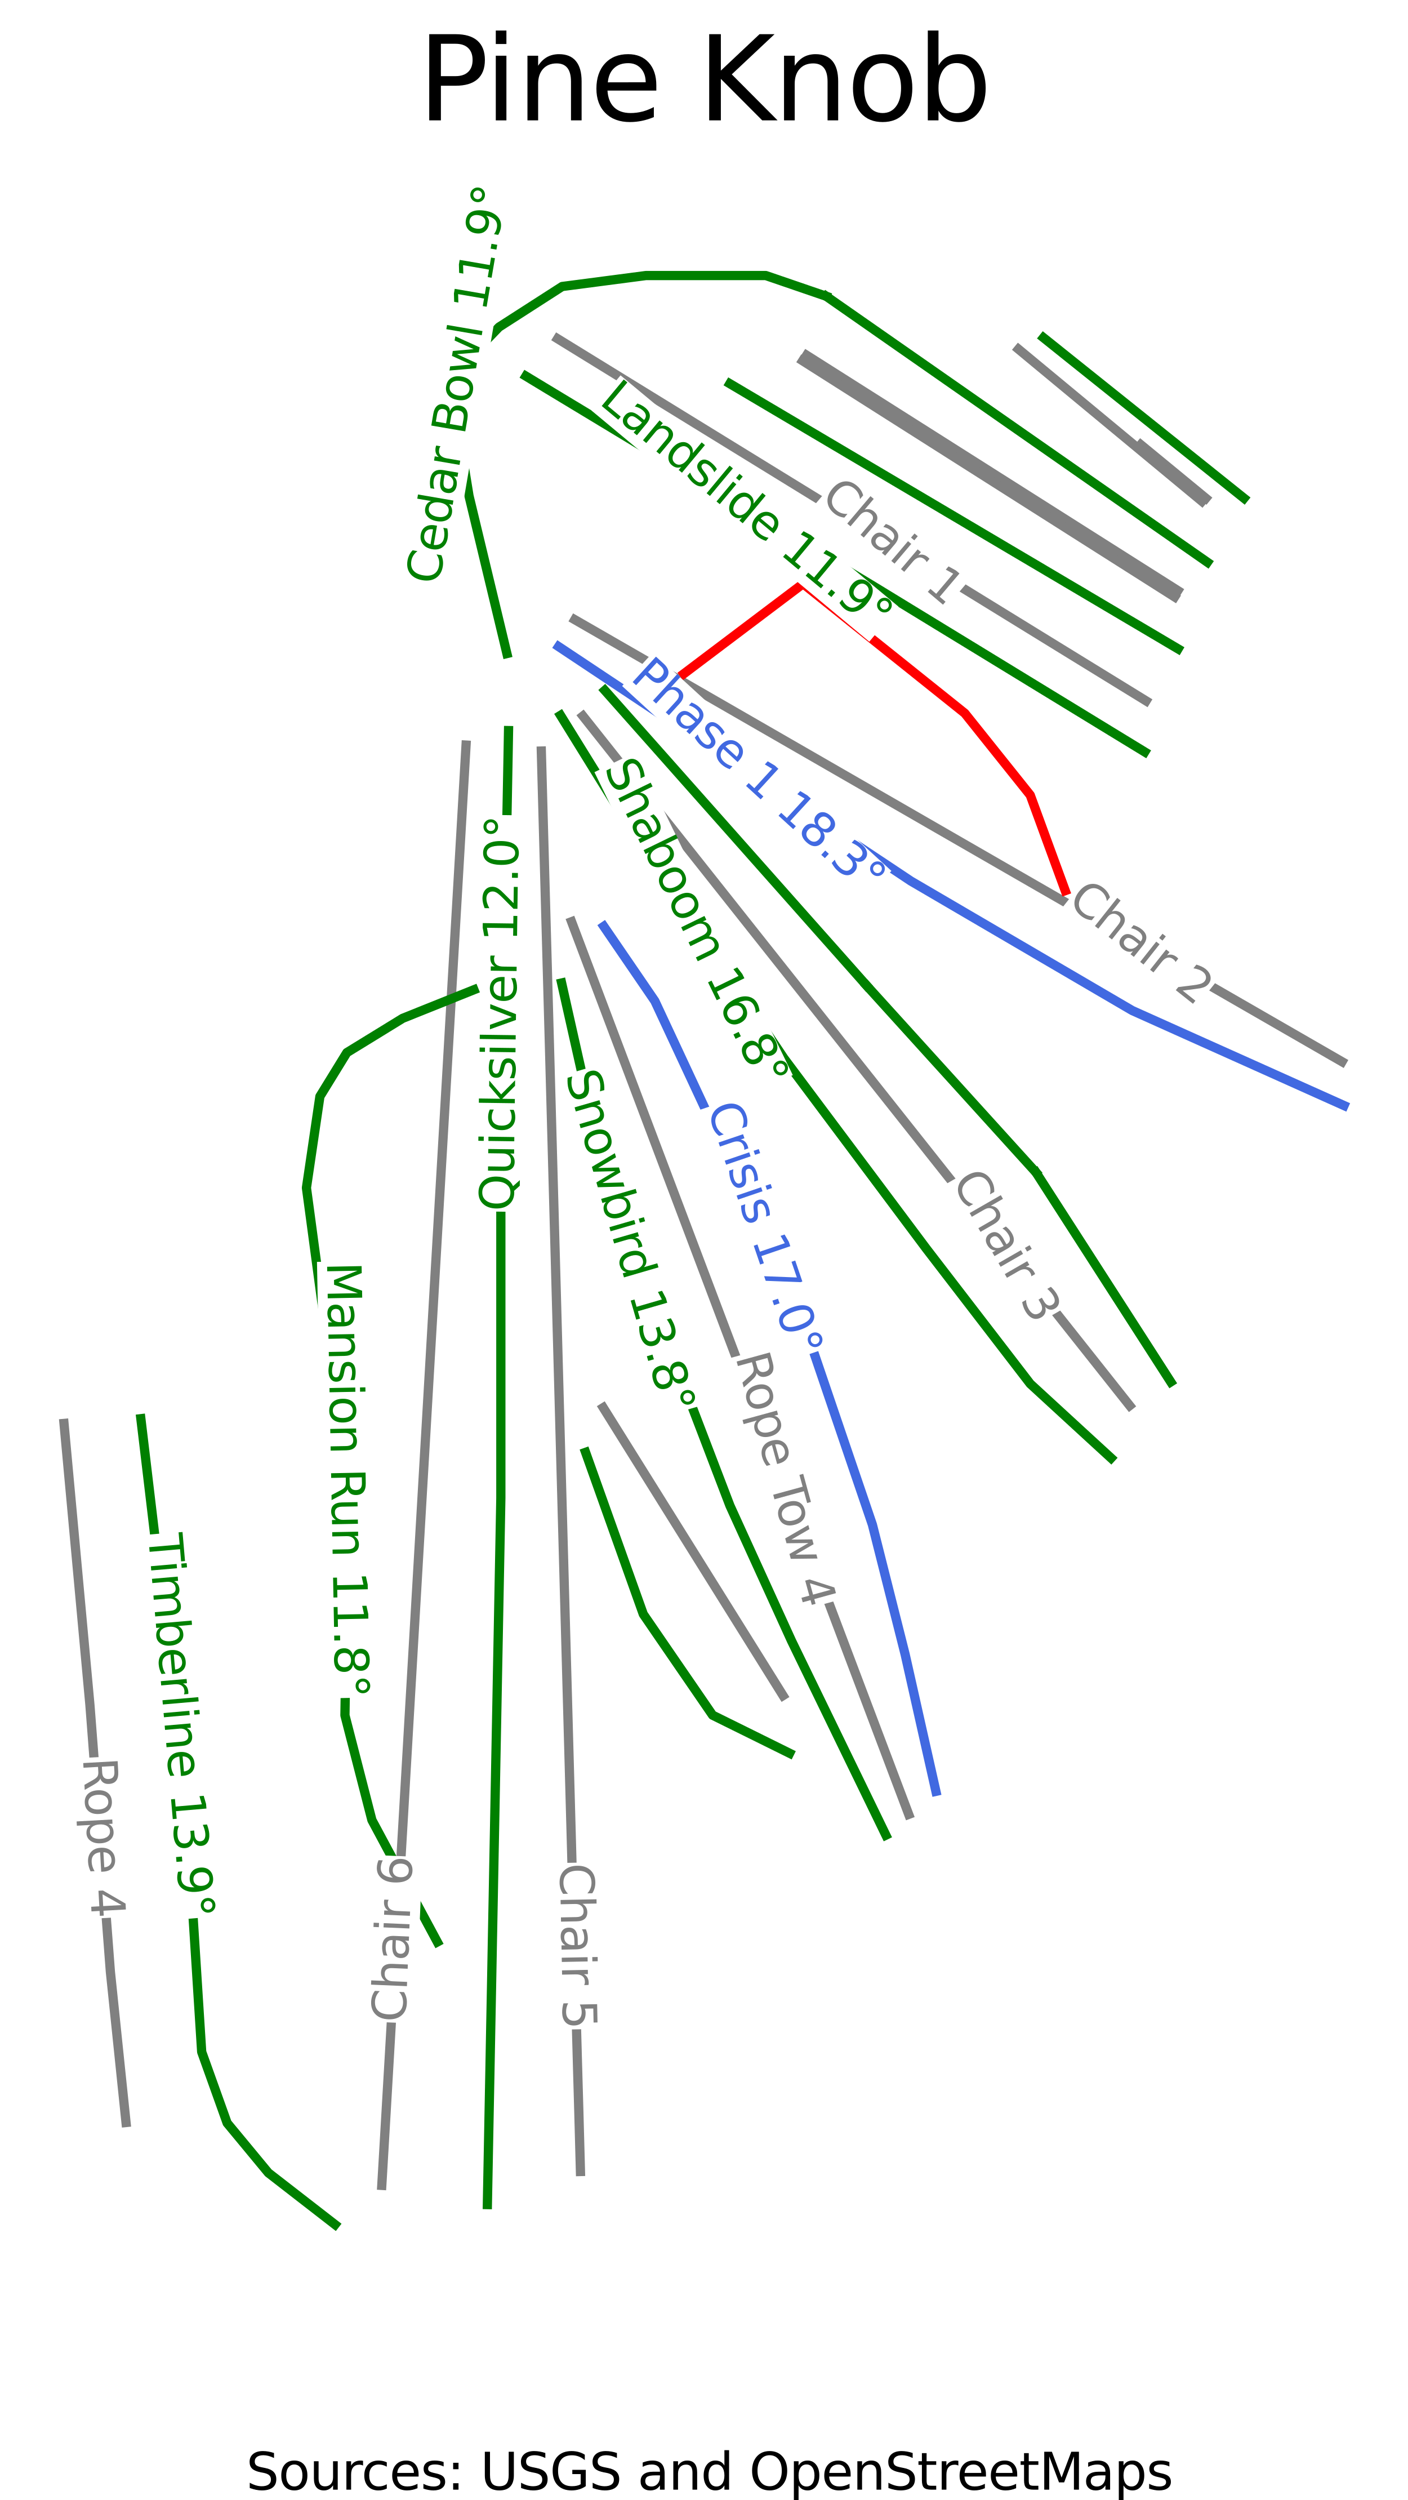 <?xml version="1.0" encoding="utf-8" standalone="no"?>
<!DOCTYPE svg PUBLIC "-//W3C//DTD SVG 1.1//EN"
  "http://www.w3.org/Graphics/SVG/1.1/DTD/svg11.dtd">
<svg xmlns:xlink="http://www.w3.org/1999/xlink" width="60.987pt" height="108.269pt" viewBox="0 0 60.987 108.269" xmlns="http://www.w3.org/2000/svg" version="1.1">
 <defs>
  <style type="text/css">*{stroke-linejoin: round; stroke-linecap: butt}</style>
 </defs>
 <g id="figure_1">
  <g id="patch_1">
   <path d="M 0 108.269 
L 60.987 108.269 
L 60.987 0 
L 0 0 
z
" style="fill: #ffffff"/>
  </g>
  <g id="axes_1">
   <g id="line2d_1">
    <path d="M 52.231 21.577 
L 49.411 19.257 
" clip-path="url(#p92cea24bb5)" style="fill: none; stroke: #808080; stroke-width: 0.4; stroke-linecap: square"/>
   </g>
   <g id="line2d_2">
    <path d="M 52.06 21.708 
L 48.088 18.415 
L 44.115 15.122 
" clip-path="url(#p92cea24bb5)" style="fill: none; stroke: #808080; stroke-width: 0.4; stroke-linecap: square"/>
   </g>
   <g id="line2d_3">
    <path d="M 49.641 30.351 
L 45.842 28.015 
L 42.214 25.782 
L 38.585 23.549 
L 34.218 20.863 
L 29.851 18.176 
L 27.001 16.422 
L 24.151 14.668 
" clip-path="url(#p92cea24bb5)" style="fill: none; stroke: #808080; stroke-width: 0.4; stroke-linecap: square"/>
   </g>
   <g id="line2d_4">
    <path d="M 58.129 45.978 
L 53.423 43.267 
L 49.341 40.916 
L 45.259 38.565 
L 40.881 36.043 
L 36.502 33.52 
L 32.204 31.044 
L 28.55 28.939 
L 24.896 26.835 
" clip-path="url(#p92cea24bb5)" style="fill: none; stroke: #808080; stroke-width: 0.4; stroke-linecap: square"/>
   </g>
   <g id="line2d_5">
    <path d="M 48.932 60.871 
L 45.925 57.079 
L 43.481 53.996 
L 40.789 50.604 
L 38.213 47.355 
L 35.636 44.106 
L 32.505 40.158 
L 29.473 36.334 
L 27.776 34.194 
L 26.53 32.623 
L 25.249 31.008 
" clip-path="url(#p92cea24bb5)" style="fill: none; stroke: #808080; stroke-width: 0.4; stroke-linecap: square"/>
   </g>
   <g id="line2d_6">
    <path d="M 39.36 78.572 
L 37.534 73.739 
L 35.709 68.907 
L 33.884 64.075 
L 32.058 59.243 
L 30.233 54.411 
L 28.407 49.579 
L 26.582 44.747 
L 24.757 39.915 
" clip-path="url(#p92cea24bb5)" style="fill: none; stroke: #808080; stroke-width: 0.4; stroke-linecap: square"/>
   </g>
   <g id="line2d_7">
    <path d="M 25.142 94.039 
L 25.07 91.385 
L 25.014 89.416 
L 24.873 84.274 
L 24.76 80.148 
L 24.6 74.349 
L 24.448 68.873 
L 24.349 65.283 
L 24.25 61.693 
L 24.093 55.946 
L 23.946 50.631 
L 23.793 45.066 
L 23.667 40.52 
L 23.541 35.973 
L 23.447 32.524 
" clip-path="url(#p92cea24bb5)" style="fill: none; stroke: #808080; stroke-width: 0.4; stroke-linecap: square"/>
   </g>
   <g id="line2d_8">
    <path d="M 16.537 94.64 
L 16.71 91.692 
L 16.952 87.554 
L 17.16 83.985 
L 17.477 78.582 
L 17.732 74.213 
L 18.067 68.5 
L 18.361 63.473 
L 18.575 59.814 
L 18.789 56.155 
L 19.074 51.291 
L 19.355 46.505 
L 19.668 41.139 
L 20.013 35.244 
L 20.187 32.266 
" clip-path="url(#p92cea24bb5)" style="fill: none; stroke: #808080; stroke-width: 0.4; stroke-linecap: square"/>
   </g>
   <g id="line2d_9">
    <path d="M 33.917 73.427 
L 31.97 70.31 
L 30.023 67.193 
L 28.076 64.076 
L 26.129 60.959 
" clip-path="url(#p92cea24bb5)" style="fill: none; stroke: #808080; stroke-width: 0.4; stroke-linecap: square"/>
   </g>
   <g id="line2d_10">
    <path d="M 51.017 25.576 
L 46.997 23.029 
L 42.978 20.481 
L 38.958 17.933 
L 34.939 15.385 
" clip-path="url(#p92cea24bb5)" style="fill: none; stroke: #808080; stroke-width: 0.4; stroke-linecap: square"/>
   </g>
   <g id="line2d_11">
    <path d="M 34.766 15.624 
L 38.794 18.181 
L 42.822 20.737 
L 46.85 23.294 
L 50.878 25.85 
" clip-path="url(#p92cea24bb5)" style="fill: none; stroke: #808080; stroke-width: 0.4; stroke-linecap: square"/>
   </g>
   <g id="line2d_12">
    <path d="M 5.459 91.917 
L 5.12 88.652 
L 4.781 85.387 
L 4.337 79.58 
L 3.894 73.825 
L 3.333 67.734 
L 2.772 61.642 
" clip-path="url(#p92cea24bb5)" style="fill: none; stroke: #808080; stroke-width: 0.4; stroke-linecap: square"/>
   </g>
   <g id="line2d_13">
    <path d="M 45.198 14.625 
L 46.284 15.494 
L 47.37 16.363 
L 48.456 17.232 
L 49.541 18.101 
L 50.627 18.97 
L 51.713 19.838 
L 52.798 20.707 
L 53.884 21.576 
" clip-path="url(#p92cea24bb5)" style="fill: none; stroke: #008000; stroke-width: 0.4; stroke-linecap: square"/>
   </g>
   <g id="line2d_14">
    <path d="M 31.613 16.616 
L 32.826 17.334 
L 34.04 18.052 
L 35.253 18.769 
L 36.467 19.487 
L 37.68 20.205 
L 38.894 20.923 
L 40.107 21.64 
L 41.321 22.358 
L 42.534 23.076 
L 43.747 23.794 
L 44.961 24.511 
L 46.174 25.229 
L 47.388 25.947 
L 48.601 26.665 
L 49.815 27.382 
L 51.028 28.1 
" clip-path="url(#p92cea24bb5)" style="fill: none; stroke: #008000; stroke-width: 0.4; stroke-linecap: square"/>
   </g>
   <g id="line2d_15">
    <path d="M 35.788 12.83 
L 36.82 13.55 
L 37.852 14.27 
L 38.883 14.99 
L 39.915 15.709 
L 40.947 16.429 
L 41.979 17.149 
L 43.011 17.869 
L 44.043 18.589 
L 45.075 19.309 
L 46.107 20.029 
L 47.139 20.749 
L 48.171 21.469 
L 49.203 22.189 
L 50.235 22.909 
L 51.267 23.629 
L 52.299 24.349 
" clip-path="url(#p92cea24bb5)" style="fill: none; stroke: #008000; stroke-width: 0.4; stroke-linecap: square"/>
   </g>
   <g id="line2d_16">
    <path d="M 21.956 28.302 
L 21.546 26.594 
L 21.135 24.886 
L 20.725 23.178 
L 20.314 21.471 
L 20.006 19.577 
L 19.698 17.683 
L 19.938 16.668 
L 20.177 15.654 
L 20.896 14.91 
L 21.614 14.165 
L 22.982 13.286 
L 24.349 12.407 
L 26.161 12.17 
L 27.974 11.933 
L 29.273 11.933 
L 30.573 11.933 
L 31.872 11.933 
L 33.172 11.933 
L 34.48 12.381 
L 35.788 12.83 
" clip-path="url(#p92cea24bb5)" style="fill: none; stroke: #008000; stroke-width: 0.4; stroke-linecap: square"/>
   </g>
   <g id="line2d_17">
    <path d="M 22.779 16.289 
L 23.727 16.863 
L 24.676 17.436 
L 25.625 18.009 
L 26.573 18.582 
L 27.522 19.156 
L 28.471 19.729 
L 29.42 20.302 
L 30.368 20.875 
L 31.317 21.448 
L 32.266 22.022 
L 33.214 22.595 
L 34.163 23.168 
L 35.112 23.741 
L 36.061 24.315 
L 37.009 24.888 
L 37.958 25.461 
L 39.411 26.349 
L 40.865 27.237 
L 42.318 28.124 
L 43.771 29.012 
L 45.224 29.9 
L 46.678 30.788 
L 48.131 31.676 
L 49.584 32.563 
" clip-path="url(#p92cea24bb5)" style="fill: none; stroke: #008000; stroke-width: 0.4; stroke-linecap: square"/>
   </g>
   <g id="line2d_18">
    <path d="M 29.623 29.175 
L 29.623 29.175 
L 30.913 28.201 
L 32.204 27.227 
L 33.494 26.253 
L 34.785 25.279 
L 35.66 25.98 
L 36.536 26.681 
L 37.411 27.382 
L 38.287 28.083 
L 39.163 28.784 
L 40.038 29.485 
L 40.914 30.186 
L 41.789 30.887 
L 42.498 31.774 
L 43.207 32.661 
L 43.916 33.547 
L 44.625 34.434 
L 45.004 35.468 
L 45.382 36.502 
L 45.761 37.535 
L 46.14 38.569 
" clip-path="url(#p92cea24bb5)" style="fill: none; stroke: #ff0000; stroke-width: 0.4; stroke-linecap: square"/>
   </g>
   <g id="line2d_19">
    <path d="M 24.196 28.001 
L 25.15 28.635 
L 26.104 29.27 
L 27.057 29.904 
L 28.011 30.539 
L 28.964 31.174 
L 29.918 31.808 
L 30.872 32.443 
L 31.825 33.077 
L 32.779 33.712 
L 33.733 34.346 
L 34.686 34.981 
L 35.64 35.615 
L 36.593 36.25 
L 37.547 36.885 
L 38.501 37.519 
L 39.454 38.154 
L 40.653 38.855 
L 41.851 39.556 
L 43.05 40.257 
L 44.249 40.958 
L 45.447 41.659 
L 46.646 42.36 
L 47.844 43.061 
L 49.043 43.762 
L 50.189 44.276 
L 51.336 44.791 
L 52.482 45.305 
L 53.629 45.819 
L 54.775 46.333 
L 55.922 46.848 
L 57.068 47.362 
L 58.215 47.876 
" clip-path="url(#p92cea24bb5)" style="fill: none; stroke: #4169e1; stroke-width: 0.4; stroke-linecap: square"/>
   </g>
   <g id="line2d_20">
    <path d="M 26.198 29.898 
L 26.907 30.697 
L 27.615 31.496 
L 28.324 32.294 
L 29.033 33.093 
L 29.741 33.892 
L 30.45 34.691 
L 31.159 35.49 
L 31.868 36.289 
L 32.576 37.088 
L 33.285 37.887 
L 33.994 38.686 
L 34.702 39.485 
L 35.411 40.284 
L 36.12 41.082 
L 36.829 41.881 
L 37.537 42.68 
" clip-path="url(#p92cea24bb5)" style="fill: none; stroke: #008000; stroke-width: 0.4; stroke-linecap: square"/>
   </g>
   <g id="line2d_21">
    <path d="M 37.537 42.68 
L 38.454 43.692 
L 39.371 44.703 
L 40.288 45.715 
L 41.206 46.726 
L 42.123 47.738 
L 43.04 48.749 
L 43.957 49.761 
L 44.874 50.772 
" clip-path="url(#p92cea24bb5)" style="fill: none; stroke: #008000; stroke-width: 0.4; stroke-linecap: square"/>
   </g>
   <g id="line2d_22">
    <path d="M 44.874 50.772 
L 45.603 51.906 
L 46.333 53.04 
L 47.063 54.174 
L 47.792 55.308 
L 48.522 56.442 
L 49.252 57.576 
L 49.981 58.71 
L 50.711 59.845 
" clip-path="url(#p92cea24bb5)" style="fill: none; stroke: #008000; stroke-width: 0.4; stroke-linecap: square"/>
   </g>
   <g id="line2d_23">
    <path d="M 24.279 30.979 
L 25.134 32.361 
L 25.989 33.742 
L 26.844 35.123 
L 27.699 36.504 
L 28.48 37.669 
L 29.262 38.834 
L 30.044 39.999 
L 30.825 41.164 
L 31.607 42.329 
L 32.389 43.494 
L 33.17 44.659 
L 33.952 45.824 
L 34.723 46.855 
L 35.494 47.886 
L 36.265 48.917 
L 37.037 49.948 
L 37.808 50.978 
L 38.579 52.009 
L 39.35 53.04 
L 40.121 54.071 
L 41.247 55.535 
L 42.373 56.999 
L 43.499 58.463 
L 44.625 59.927 
L 45.5 60.731 
L 46.375 61.535 
L 47.25 62.339 
L 48.126 63.142 
" clip-path="url(#p92cea24bb5)" style="fill: none; stroke: #008000; stroke-width: 0.4; stroke-linecap: square"/>
   </g>
   <g id="line2d_24">
    <path d="M 26.153 40.117 
L 26.706 40.925 
L 27.259 41.733 
L 27.812 42.541 
L 28.365 43.35 
L 29.116 44.958 
L 29.866 46.566 
L 30.616 48.174 
L 31.367 49.783 
L 32.18 51.515 
L 32.993 53.247 
L 33.806 54.978 
L 34.619 56.71 
L 35.015 57.875 
L 35.411 59.04 
L 35.807 60.205 
L 36.203 61.37 
L 36.599 62.535 
L 36.995 63.699 
L 37.392 64.864 
L 37.788 66.029 
L 38.142 67.431 
L 38.496 68.833 
L 38.85 70.235 
L 39.204 71.637 
L 39.538 73.122 
L 39.871 74.606 
L 40.205 76.091 
L 40.539 77.575 
" clip-path="url(#p92cea24bb5)" style="fill: none; stroke: #4169e1; stroke-width: 0.4; stroke-linecap: square"/>
   </g>
   <g id="line2d_25">
    <path d="M 24.326 42.569 
L 24.591 43.749 
L 24.856 44.929 
L 25.121 46.109 
L 25.386 47.289 
L 25.651 48.469 
L 25.917 49.649 
L 26.182 50.829 
L 26.447 52.009 
L 27.156 53.783 
L 27.865 55.556 
L 28.573 57.329 
L 29.282 59.102 
L 29.866 60.628 
L 30.45 62.153 
L 31.033 63.679 
L 31.617 65.204 
L 32.284 66.668 
L 32.951 68.132 
L 33.618 69.596 
L 34.285 71.06 
L 34.796 72.112 
L 35.307 73.163 
L 35.818 74.215 
L 36.328 75.266 
L 36.839 76.318 
L 37.35 77.369 
L 37.861 78.421 
L 38.371 79.472 
" clip-path="url(#p92cea24bb5)" style="fill: none; stroke: #008000; stroke-width: 0.4; stroke-linecap: square"/>
   </g>
   <g id="line2d_26">
    <path d="M 25.364 62.895 
L 25.989 64.648 
L 26.614 66.4 
L 27.239 68.153 
L 27.865 69.905 
L 28.615 70.998 
L 29.365 72.091 
L 30.116 73.184 
L 30.866 74.277 
L 32.534 75.101 
L 34.201 75.926 
" clip-path="url(#p92cea24bb5)" style="fill: none; stroke: #008000; stroke-width: 0.4; stroke-linecap: square"/>
   </g>
   <g id="line2d_27">
    <path d="M 22.027 31.638 
L 22.007 32.752 
L 21.986 33.865 
L 21.965 34.978 
L 21.944 36.092 
L 21.923 37.205 
L 21.902 38.319 
L 21.882 39.432 
L 21.861 40.545 
L 21.84 41.659 
L 21.819 42.772 
L 21.798 43.886 
L 21.777 44.999 
L 21.757 46.112 
L 21.736 47.226 
L 21.715 48.339 
L 21.694 49.453 
L 21.694 51.38 
L 21.694 53.308 
L 21.694 55.236 
L 21.694 57.164 
L 21.694 59.091 
L 21.694 61.019 
L 21.694 62.947 
L 21.694 64.874 
L 21.658 66.787 
L 21.621 68.699 
L 21.585 70.611 
L 21.548 72.524 
L 21.512 74.436 
L 21.475 76.348 
L 21.439 78.261 
L 21.402 80.173 
L 21.366 82.085 
L 21.329 83.998 
L 21.293 85.91 
L 21.256 87.822 
L 21.22 89.734 
L 21.183 91.647 
L 21.147 93.559 
L 21.11 95.471 
" clip-path="url(#p92cea24bb5)" style="fill: none; stroke: #008000; stroke-width: 0.4; stroke-linecap: square"/>
   </g>
   <g id="line2d_28">
    <path d="M 20.527 42.862 
L 18.984 43.481 
L 17.442 44.099 
L 16.233 44.842 
L 15.024 45.584 
L 14.441 46.532 
L 13.857 47.481 
L 13.711 48.47 
L 13.565 49.46 
L 13.419 50.45 
L 13.273 51.439 
L 13.44 52.677 
L 13.606 53.914 
L 13.773 55.151 
L 13.94 56.388 
L 14.169 57.914 
L 14.398 59.44 
L 14.628 60.965 
L 14.857 62.491 
L 14.899 64.078 
L 14.941 65.666 
L 14.982 67.253 
L 15.024 68.841 
L 15.004 70.201 
L 14.983 71.562 
L 14.962 72.923 
L 14.941 74.284 
L 15.233 75.418 
L 15.525 76.552 
L 15.817 77.686 
L 16.109 78.82 
L 16.817 80.14 
L 17.526 81.459 
L 18.234 82.779 
L 18.943 84.098 
" clip-path="url(#p92cea24bb5)" style="fill: none; stroke: #008000; stroke-width: 0.4; stroke-linecap: square"/>
   </g>
   <g id="line2d_29">
    <path d="M 6.101 61.437 
L 6.3 63.1 
L 6.498 64.763 
L 6.696 66.426 
L 6.895 68.089 
L 7.093 69.752 
L 7.291 71.416 
L 7.49 73.079 
L 7.688 74.742 
L 7.773 75.785 
L 7.858 76.828 
L 7.943 77.872 
L 8.028 78.915 
L 8.113 79.959 
L 8.198 81.002 
L 8.283 82.045 
L 8.368 83.089 
L 8.46 84.531 
L 8.552 85.974 
L 8.644 87.416 
L 8.736 88.859 
L 9.288 90.399 
L 9.839 91.939 
L 10.732 93.017 
L 11.624 94.096 
L 13.068 95.216 
L 14.512 96.336 
" clip-path="url(#p92cea24bb5)" style="fill: none; stroke: #008000; stroke-width: 0.4; stroke-linecap: square"/>
   </g>
   <g id="text_1">
    <g id="patch_2">
     <path d="M 35.194 21.971 
L 40.7 26.635 
L 41.977 25.128 
L 36.471 20.464 
z
" style="fill: #ffffff"/>
    </g>
    <!-- Chair 1 -->
    <g style="fill: #808080" transform="translate(35.491 21.651)rotate(-319.731)scale(0.02 -0.02)">
     <defs>
      <path id="DejaVuSans-43" d="M 4122 4306 
L 4122 3641 
Q 3803 3938 3442 4084 
Q 3081 4231 2675 4231 
Q 1875 4231 1450 3742 
Q 1025 3253 1025 2328 
Q 1025 1406 1450 917 
Q 1875 428 2675 428 
Q 3081 428 3442 575 
Q 3803 722 4122 1019 
L 4122 359 
Q 3791 134 3420 21 
Q 3050 -91 2638 -91 
Q 1578 -91 968 557 
Q 359 1206 359 2328 
Q 359 3453 968 4101 
Q 1578 4750 2638 4750 
Q 3056 4750 3426 4639 
Q 3797 4528 4122 4306 
z
" transform="scale(0.016)"/>
      <path id="DejaVuSans-68" d="M 3513 2113 
L 3513 0 
L 2938 0 
L 2938 2094 
Q 2938 2591 2744 2837 
Q 2550 3084 2163 3084 
Q 1697 3084 1428 2787 
Q 1159 2491 1159 1978 
L 1159 0 
L 581 0 
L 581 4863 
L 1159 4863 
L 1159 2956 
Q 1366 3272 1645 3428 
Q 1925 3584 2291 3584 
Q 2894 3584 3203 3211 
Q 3513 2838 3513 2113 
z
" transform="scale(0.016)"/>
      <path id="DejaVuSans-61" d="M 2194 1759 
Q 1497 1759 1228 1600 
Q 959 1441 959 1056 
Q 959 750 1161 570 
Q 1363 391 1709 391 
Q 2188 391 2477 730 
Q 2766 1069 2766 1631 
L 2766 1759 
L 2194 1759 
z
M 3341 1997 
L 3341 0 
L 2766 0 
L 2766 531 
Q 2569 213 2275 61 
Q 1981 -91 1556 -91 
Q 1019 -91 701 211 
Q 384 513 384 1019 
Q 384 1609 779 1909 
Q 1175 2209 1959 2209 
L 2766 2209 
L 2766 2266 
Q 2766 2663 2505 2880 
Q 2244 3097 1772 3097 
Q 1472 3097 1187 3025 
Q 903 2953 641 2809 
L 641 3341 
Q 956 3463 1253 3523 
Q 1550 3584 1831 3584 
Q 2591 3584 2966 3190 
Q 3341 2797 3341 1997 
z
" transform="scale(0.016)"/>
      <path id="DejaVuSans-69" d="M 603 3500 
L 1178 3500 
L 1178 0 
L 603 0 
L 603 3500 
z
M 603 4863 
L 1178 4863 
L 1178 4134 
L 603 4134 
L 603 4863 
z
" transform="scale(0.016)"/>
      <path id="DejaVuSans-72" d="M 2631 2963 
Q 2534 3019 2420 3045 
Q 2306 3072 2169 3072 
Q 1681 3072 1420 2755 
Q 1159 2438 1159 1844 
L 1159 0 
L 581 0 
L 581 3500 
L 1159 3500 
L 1159 2956 
Q 1341 3275 1631 3429 
Q 1922 3584 2338 3584 
Q 2397 3584 2469 3576 
Q 2541 3569 2628 3553 
L 2631 2963 
z
" transform="scale(0.016)"/>
      <path id="DejaVuSans-20" transform="scale(0.016)"/>
      <path id="DejaVuSans-31" d="M 794 531 
L 1825 531 
L 1825 4091 
L 703 3866 
L 703 4441 
L 1819 4666 
L 2450 4666 
L 2450 531 
L 3481 531 
L 3481 0 
L 794 0 
L 794 531 
z
" transform="scale(0.016)"/>
     </defs>
     <use xlink:href="#DejaVuSans-43"/>
     <use xlink:href="#DejaVuSans-68" x="69.824"/>
     <use xlink:href="#DejaVuSans-61" x="133.203"/>
     <use xlink:href="#DejaVuSans-69" x="194.482"/>
     <use xlink:href="#DejaVuSans-72" x="222.266"/>
     <use xlink:href="#DejaVuSans-20" x="263.379"/>
     <use xlink:href="#DejaVuSans-31" x="295.166"/>
    </g>
   </g>
   <g id="text_2">
    <g id="patch_3">
     <path d="M 45.9 39.448 
L 51.554 43.932 
L 52.782 42.384 
L 47.128 37.9 
z
" style="fill: #ffffff"/>
    </g>
    <!-- Chair 2 -->
    <g style="fill: #808080" transform="translate(46.187 39.119)rotate(-321.586)scale(0.02 -0.02)">
     <defs>
      <path id="DejaVuSans-32" d="M 1228 531 
L 3431 531 
L 3431 0 
L 469 0 
L 469 531 
Q 828 903 1448 1529 
Q 2069 2156 2228 2338 
Q 2531 2678 2651 2914 
Q 2772 3150 2772 3378 
Q 2772 3750 2511 3984 
Q 2250 4219 1831 4219 
Q 1534 4219 1204 4116 
Q 875 4013 500 3803 
L 500 4441 
Q 881 4594 1212 4672 
Q 1544 4750 1819 4750 
Q 2544 4750 2975 4387 
Q 3406 4025 3406 3419 
Q 3406 3131 3298 2873 
Q 3191 2616 2906 2266 
Q 2828 2175 2409 1742 
Q 1991 1309 1228 531 
z
" transform="scale(0.016)"/>
     </defs>
     <use xlink:href="#DejaVuSans-43"/>
     <use xlink:href="#DejaVuSans-68" x="69.824"/>
     <use xlink:href="#DejaVuSans-61" x="133.203"/>
     <use xlink:href="#DejaVuSans-69" x="194.482"/>
     <use xlink:href="#DejaVuSans-72" x="222.266"/>
     <use xlink:href="#DejaVuSans-20" x="263.379"/>
     <use xlink:href="#DejaVuSans-32" x="295.166"/>
    </g>
   </g>
   <g id="text_3">
    <g id="patch_4">
     <path d="M 40.824 51.363 
L 44.425 57.616 
L 46.137 56.63 
L 42.536 50.377 
z
" style="fill: #ffffff"/>
    </g>
    <!-- Chair 3 -->
    <g style="fill: #808080" transform="translate(41.212 51.162)rotate(-299.933)scale(0.02 -0.02)">
     <defs>
      <path id="DejaVuSans-33" d="M 2597 2516 
Q 3050 2419 3304 2112 
Q 3559 1806 3559 1356 
Q 3559 666 3084 287 
Q 2609 -91 1734 -91 
Q 1441 -91 1130 -33 
Q 819 25 488 141 
L 488 750 
Q 750 597 1062 519 
Q 1375 441 1716 441 
Q 2309 441 2620 675 
Q 2931 909 2931 1356 
Q 2931 1769 2642 2001 
Q 2353 2234 1838 2234 
L 1294 2234 
L 1294 2753 
L 1863 2753 
Q 2328 2753 2575 2939 
Q 2822 3125 2822 3475 
Q 2822 3834 2567 4026 
Q 2313 4219 1838 4219 
Q 1578 4219 1281 4162 
Q 984 4106 628 3988 
L 628 4550 
Q 988 4650 1302 4700 
Q 1616 4750 1894 4750 
Q 2613 4750 3031 4423 
Q 3450 4097 3450 3541 
Q 3450 3153 3228 2886 
Q 3006 2619 2597 2516 
z
" transform="scale(0.016)"/>
     </defs>
     <use xlink:href="#DejaVuSans-43"/>
     <use xlink:href="#DejaVuSans-68" x="69.824"/>
     <use xlink:href="#DejaVuSans-61" x="133.203"/>
     <use xlink:href="#DejaVuSans-69" x="194.482"/>
     <use xlink:href="#DejaVuSans-72" x="222.266"/>
     <use xlink:href="#DejaVuSans-20" x="263.379"/>
     <use xlink:href="#DejaVuSans-33" x="295.166"/>
    </g>
   </g>
   <g id="text_4">
    <g id="patch_5">
     <path d="M 31.429 58.865 
L 34.433 69.809 
L 36.338 69.286 
L 33.335 58.342 
z
" style="fill: #ffffff"/>
    </g>
    <!-- Rope Tow 4 -->
    <g style="fill: #808080" transform="translate(31.855 58.769)rotate(-285.345)scale(0.02 -0.02)">
     <defs>
      <path id="DejaVuSans-52" d="M 2841 2188 
Q 3044 2119 3236 1894 
Q 3428 1669 3622 1275 
L 4263 0 
L 3584 0 
L 2988 1197 
Q 2756 1666 2539 1819 
Q 2322 1972 1947 1972 
L 1259 1972 
L 1259 0 
L 628 0 
L 628 4666 
L 2053 4666 
Q 2853 4666 3247 4331 
Q 3641 3997 3641 3322 
Q 3641 2881 3436 2590 
Q 3231 2300 2841 2188 
z
M 1259 4147 
L 1259 2491 
L 2053 2491 
Q 2509 2491 2742 2702 
Q 2975 2913 2975 3322 
Q 2975 3731 2742 3939 
Q 2509 4147 2053 4147 
L 1259 4147 
z
" transform="scale(0.016)"/>
      <path id="DejaVuSans-6f" d="M 1959 3097 
Q 1497 3097 1228 2736 
Q 959 2375 959 1747 
Q 959 1119 1226 758 
Q 1494 397 1959 397 
Q 2419 397 2687 759 
Q 2956 1122 2956 1747 
Q 2956 2369 2687 2733 
Q 2419 3097 1959 3097 
z
M 1959 3584 
Q 2709 3584 3137 3096 
Q 3566 2609 3566 1747 
Q 3566 888 3137 398 
Q 2709 -91 1959 -91 
Q 1206 -91 779 398 
Q 353 888 353 1747 
Q 353 2609 779 3096 
Q 1206 3584 1959 3584 
z
" transform="scale(0.016)"/>
      <path id="DejaVuSans-70" d="M 1159 525 
L 1159 -1331 
L 581 -1331 
L 581 3500 
L 1159 3500 
L 1159 2969 
Q 1341 3281 1617 3432 
Q 1894 3584 2278 3584 
Q 2916 3584 3314 3078 
Q 3713 2572 3713 1747 
Q 3713 922 3314 415 
Q 2916 -91 2278 -91 
Q 1894 -91 1617 61 
Q 1341 213 1159 525 
z
M 3116 1747 
Q 3116 2381 2855 2742 
Q 2594 3103 2138 3103 
Q 1681 3103 1420 2742 
Q 1159 2381 1159 1747 
Q 1159 1113 1420 752 
Q 1681 391 2138 391 
Q 2594 391 2855 752 
Q 3116 1113 3116 1747 
z
" transform="scale(0.016)"/>
      <path id="DejaVuSans-65" d="M 3597 1894 
L 3597 1613 
L 953 1613 
Q 991 1019 1311 708 
Q 1631 397 2203 397 
Q 2534 397 2845 478 
Q 3156 559 3463 722 
L 3463 178 
Q 3153 47 2828 -22 
Q 2503 -91 2169 -91 
Q 1331 -91 842 396 
Q 353 884 353 1716 
Q 353 2575 817 3079 
Q 1281 3584 2069 3584 
Q 2775 3584 3186 3129 
Q 3597 2675 3597 1894 
z
M 3022 2063 
Q 3016 2534 2758 2815 
Q 2500 3097 2075 3097 
Q 1594 3097 1305 2825 
Q 1016 2553 972 2059 
L 3022 2063 
z
" transform="scale(0.016)"/>
      <path id="DejaVuSans-54" d="M -19 4666 
L 3928 4666 
L 3928 4134 
L 2272 4134 
L 2272 0 
L 1638 0 
L 1638 4134 
L -19 4134 
L -19 4666 
z
" transform="scale(0.016)"/>
      <path id="DejaVuSans-77" d="M 269 3500 
L 844 3500 
L 1563 769 
L 2278 3500 
L 2956 3500 
L 3675 769 
L 4391 3500 
L 4966 3500 
L 4050 0 
L 3372 0 
L 2619 2869 
L 1863 0 
L 1184 0 
L 269 3500 
z
" transform="scale(0.016)"/>
      <path id="DejaVuSans-34" d="M 2419 4116 
L 825 1625 
L 2419 1625 
L 2419 4116 
z
M 2253 4666 
L 3047 4666 
L 3047 1625 
L 3713 1625 
L 3713 1100 
L 3047 1100 
L 3047 0 
L 2419 0 
L 2419 1100 
L 313 1100 
L 313 1709 
L 2253 4666 
z
" transform="scale(0.016)"/>
     </defs>
     <use xlink:href="#DejaVuSans-52"/>
     <use xlink:href="#DejaVuSans-6f" x="64.982"/>
     <use xlink:href="#DejaVuSans-70" x="126.164"/>
     <use xlink:href="#DejaVuSans-65" x="189.641"/>
     <use xlink:href="#DejaVuSans-20" x="251.164"/>
     <use xlink:href="#DejaVuSans-54" x="282.951"/>
     <use xlink:href="#DejaVuSans-6f" x="327.035"/>
     <use xlink:href="#DejaVuSans-77" x="388.217"/>
     <use xlink:href="#DejaVuSans-20" x="470.004"/>
     <use xlink:href="#DejaVuSans-34" x="501.791"/>
    </g>
   </g>
   <g id="text_5">
    <g id="patch_6">
     <path d="M 23.814 80.687 
L 23.958 87.901 
L 25.933 87.861 
L 25.789 80.647 
z
" style="fill: #ffffff"/>
    </g>
    <!-- Chair 5 -->
    <g style="fill: #808080" transform="translate(24.25 80.698)rotate(-271.143)scale(0.02 -0.02)">
     <defs>
      <path id="DejaVuSans-35" d="M 691 4666 
L 3169 4666 
L 3169 4134 
L 1269 4134 
L 1269 2991 
Q 1406 3038 1543 3061 
Q 1681 3084 1819 3084 
Q 2600 3084 3056 2656 
Q 3513 2228 3513 1497 
Q 3513 744 3044 326 
Q 2575 -91 1722 -91 
Q 1428 -91 1123 -41 
Q 819 9 494 109 
L 494 744 
Q 775 591 1075 516 
Q 1375 441 1709 441 
Q 2250 441 2565 725 
Q 2881 1009 2881 1497 
Q 2881 1984 2565 2268 
Q 2250 2553 1709 2553 
Q 1456 2553 1204 2497 
Q 953 2441 691 2322 
L 691 4666 
z
" transform="scale(0.016)"/>
     </defs>
     <use xlink:href="#DejaVuSans-43"/>
     <use xlink:href="#DejaVuSans-68" x="69.824"/>
     <use xlink:href="#DejaVuSans-61" x="133.203"/>
     <use xlink:href="#DejaVuSans-69" x="194.482"/>
     <use xlink:href="#DejaVuSans-72" x="222.266"/>
     <use xlink:href="#DejaVuSans-20" x="263.379"/>
     <use xlink:href="#DejaVuSans-35" x="295.166"/>
    </g>
   </g>
   <g id="text_6">
    <g id="patch_7">
     <path d="M 17.994 87.632 
L 18.299 80.422 
L 16.326 80.339 
L 16.02 87.548 
z
" style="fill: #ffffff"/>
    </g>
    <!-- Chair 6 -->
    <g style="fill: #808080" transform="translate(17.559 87.593)rotate(-87.574)scale(0.02 -0.02)">
     <defs>
      <path id="DejaVuSans-36" d="M 2113 2584 
Q 1688 2584 1439 2293 
Q 1191 2003 1191 1497 
Q 1191 994 1439 701 
Q 1688 409 2113 409 
Q 2538 409 2786 701 
Q 3034 994 3034 1497 
Q 3034 2003 2786 2293 
Q 2538 2584 2113 2584 
z
M 3366 4563 
L 3366 3988 
Q 3128 4100 2886 4159 
Q 2644 4219 2406 4219 
Q 1781 4219 1451 3797 
Q 1122 3375 1075 2522 
Q 1259 2794 1537 2939 
Q 1816 3084 2150 3084 
Q 2853 3084 3261 2657 
Q 3669 2231 3669 1497 
Q 3669 778 3244 343 
Q 2819 -91 2113 -91 
Q 1303 -91 875 529 
Q 447 1150 447 2328 
Q 447 3434 972 4092 
Q 1497 4750 2381 4750 
Q 2619 4750 2861 4703 
Q 3103 4656 3366 4563 
z
" transform="scale(0.016)"/>
     </defs>
     <use xlink:href="#DejaVuSans-43"/>
     <use xlink:href="#DejaVuSans-68" x="69.824"/>
     <use xlink:href="#DejaVuSans-61" x="133.203"/>
     <use xlink:href="#DejaVuSans-69" x="194.482"/>
     <use xlink:href="#DejaVuSans-72" x="222.266"/>
     <use xlink:href="#DejaVuSans-20" x="263.379"/>
     <use xlink:href="#DejaVuSans-36" x="295.166"/>
    </g>
   </g>
   <g id="text_7">
    <g id="patch_8">
     <path d="M 3.157 76.154 
L 3.544 83.116 
L 5.517 83.006 
L 5.13 76.045 
z
" style="fill: #ffffff"/>
    </g>
    <!-- Rope 4 -->
    <g style="fill: #808080" transform="translate(3.594 76.15)rotate(-273.179)scale(0.02 -0.02)">
     <use xlink:href="#DejaVuSans-52"/>
     <use xlink:href="#DejaVuSans-6f" x="64.982"/>
     <use xlink:href="#DejaVuSans-70" x="126.164"/>
     <use xlink:href="#DejaVuSans-65" x="189.641"/>
     <use xlink:href="#DejaVuSans-20" x="251.164"/>
     <use xlink:href="#DejaVuSans-34" x="282.951"/>
    </g>
   </g>
   <g id="text_8">
    <g id="patch_9">
     <path d="M 19.433 25.458 
L 22.39 8.213 
L 20.442 7.879 
L 17.486 25.124 
z
" style="fill: #ffffff"/>
    </g>
    <!-- Cedar Bowl 11.9° -->
    <g style="fill: #008000" transform="translate(19.007 25.364)rotate(-80.272)scale(0.02 -0.02)">
     <defs>
      <path id="DejaVuSans-64" d="M 2906 2969 
L 2906 4863 
L 3481 4863 
L 3481 0 
L 2906 0 
L 2906 525 
Q 2725 213 2448 61 
Q 2172 -91 1784 -91 
Q 1150 -91 751 415 
Q 353 922 353 1747 
Q 353 2572 751 3078 
Q 1150 3584 1784 3584 
Q 2172 3584 2448 3432 
Q 2725 3281 2906 2969 
z
M 947 1747 
Q 947 1113 1208 752 
Q 1469 391 1925 391 
Q 2381 391 2643 752 
Q 2906 1113 2906 1747 
Q 2906 2381 2643 2742 
Q 2381 3103 1925 3103 
Q 1469 3103 1208 2742 
Q 947 2381 947 1747 
z
" transform="scale(0.016)"/>
      <path id="DejaVuSans-42" d="M 1259 2228 
L 1259 519 
L 2272 519 
Q 2781 519 3026 730 
Q 3272 941 3272 1375 
Q 3272 1813 3026 2020 
Q 2781 2228 2272 2228 
L 1259 2228 
z
M 1259 4147 
L 1259 2741 
L 2194 2741 
Q 2656 2741 2882 2914 
Q 3109 3088 3109 3444 
Q 3109 3797 2882 3972 
Q 2656 4147 2194 4147 
L 1259 4147 
z
M 628 4666 
L 2241 4666 
Q 2963 4666 3353 4366 
Q 3744 4066 3744 3513 
Q 3744 3084 3544 2831 
Q 3344 2578 2956 2516 
Q 3422 2416 3680 2098 
Q 3938 1781 3938 1306 
Q 3938 681 3513 340 
Q 3088 0 2303 0 
L 628 0 
L 628 4666 
z
" transform="scale(0.016)"/>
      <path id="DejaVuSans-6c" d="M 603 4863 
L 1178 4863 
L 1178 0 
L 603 0 
L 603 4863 
z
" transform="scale(0.016)"/>
      <path id="DejaVuSans-2e" d="M 684 794 
L 1344 794 
L 1344 0 
L 684 0 
L 684 794 
z
" transform="scale(0.016)"/>
      <path id="DejaVuSans-39" d="M 703 97 
L 703 672 
Q 941 559 1184 500 
Q 1428 441 1663 441 
Q 2288 441 2617 861 
Q 2947 1281 2994 2138 
Q 2813 1869 2534 1725 
Q 2256 1581 1919 1581 
Q 1219 1581 811 2004 
Q 403 2428 403 3163 
Q 403 3881 828 4315 
Q 1253 4750 1959 4750 
Q 2769 4750 3195 4129 
Q 3622 3509 3622 2328 
Q 3622 1225 3098 567 
Q 2575 -91 1691 -91 
Q 1453 -91 1209 -44 
Q 966 3 703 97 
z
M 1959 2075 
Q 2384 2075 2632 2365 
Q 2881 2656 2881 3163 
Q 2881 3666 2632 3958 
Q 2384 4250 1959 4250 
Q 1534 4250 1286 3958 
Q 1038 3666 1038 3163 
Q 1038 2656 1286 2365 
Q 1534 2075 1959 2075 
z
" transform="scale(0.016)"/>
      <path id="DejaVuSans-b0" d="M 1600 4347 
Q 1350 4347 1178 4173 
Q 1006 4000 1006 3750 
Q 1006 3503 1178 3333 
Q 1350 3163 1600 3163 
Q 1850 3163 2022 3333 
Q 2194 3503 2194 3750 
Q 2194 3997 2020 4172 
Q 1847 4347 1600 4347 
z
M 1600 4750 
Q 1800 4750 1984 4673 
Q 2169 4597 2303 4453 
Q 2447 4313 2519 4134 
Q 2591 3956 2591 3750 
Q 2591 3338 2302 3052 
Q 2013 2766 1594 2766 
Q 1172 2766 890 3047 
Q 609 3328 609 3750 
Q 609 4169 896 4459 
Q 1184 4750 1600 4750 
z
" transform="scale(0.016)"/>
     </defs>
     <use xlink:href="#DejaVuSans-43"/>
     <use xlink:href="#DejaVuSans-65" x="69.824"/>
     <use xlink:href="#DejaVuSans-64" x="131.348"/>
     <use xlink:href="#DejaVuSans-61" x="194.824"/>
     <use xlink:href="#DejaVuSans-72" x="256.104"/>
     <use xlink:href="#DejaVuSans-20" x="297.217"/>
     <use xlink:href="#DejaVuSans-42" x="329.004"/>
     <use xlink:href="#DejaVuSans-6f" x="397.607"/>
     <use xlink:href="#DejaVuSans-77" x="458.789"/>
     <use xlink:href="#DejaVuSans-6c" x="540.576"/>
     <use xlink:href="#DejaVuSans-20" x="568.359"/>
     <use xlink:href="#DejaVuSans-31" x="600.146"/>
     <use xlink:href="#DejaVuSans-31" x="663.77"/>
     <use xlink:href="#DejaVuSans-2e" x="727.393"/>
     <use xlink:href="#DejaVuSans-39" x="759.18"/>
     <use xlink:href="#DejaVuSans-b0" x="822.803"/>
    </g>
   </g>
   <g id="text_9">
    <g id="patch_10">
     <path d="M 25.615 17.774 
L 37.653 27.788 
L 38.917 26.269 
L 26.878 16.255 
z
" style="fill: #ffffff"/>
    </g>
    <!-- Landslide 11.9° -->
    <g style="fill: #008000" transform="translate(25.909 17.452)rotate(-320.246)scale(0.02 -0.02)">
     <defs>
      <path id="DejaVuSans-4c" d="M 628 4666 
L 1259 4666 
L 1259 531 
L 3531 531 
L 3531 0 
L 628 0 
L 628 4666 
z
" transform="scale(0.016)"/>
      <path id="DejaVuSans-6e" d="M 3513 2113 
L 3513 0 
L 2938 0 
L 2938 2094 
Q 2938 2591 2744 2837 
Q 2550 3084 2163 3084 
Q 1697 3084 1428 2787 
Q 1159 2491 1159 1978 
L 1159 0 
L 581 0 
L 581 3500 
L 1159 3500 
L 1159 2956 
Q 1366 3272 1645 3428 
Q 1925 3584 2291 3584 
Q 2894 3584 3203 3211 
Q 3513 2838 3513 2113 
z
" transform="scale(0.016)"/>
      <path id="DejaVuSans-73" d="M 2834 3397 
L 2834 2853 
Q 2591 2978 2328 3040 
Q 2066 3103 1784 3103 
Q 1356 3103 1142 2972 
Q 928 2841 928 2578 
Q 928 2378 1081 2264 
Q 1234 2150 1697 2047 
L 1894 2003 
Q 2506 1872 2764 1633 
Q 3022 1394 3022 966 
Q 3022 478 2636 193 
Q 2250 -91 1575 -91 
Q 1294 -91 989 -36 
Q 684 19 347 128 
L 347 722 
Q 666 556 975 473 
Q 1284 391 1588 391 
Q 1994 391 2212 530 
Q 2431 669 2431 922 
Q 2431 1156 2273 1281 
Q 2116 1406 1581 1522 
L 1381 1569 
Q 847 1681 609 1914 
Q 372 2147 372 2553 
Q 372 3047 722 3315 
Q 1072 3584 1716 3584 
Q 2034 3584 2315 3537 
Q 2597 3491 2834 3397 
z
" transform="scale(0.016)"/>
     </defs>
     <use xlink:href="#DejaVuSans-4c"/>
     <use xlink:href="#DejaVuSans-61" x="55.713"/>
     <use xlink:href="#DejaVuSans-6e" x="116.992"/>
     <use xlink:href="#DejaVuSans-64" x="180.371"/>
     <use xlink:href="#DejaVuSans-73" x="243.848"/>
     <use xlink:href="#DejaVuSans-6c" x="295.947"/>
     <use xlink:href="#DejaVuSans-69" x="323.73"/>
     <use xlink:href="#DejaVuSans-64" x="351.514"/>
     <use xlink:href="#DejaVuSans-65" x="414.99"/>
     <use xlink:href="#DejaVuSans-20" x="476.514"/>
     <use xlink:href="#DejaVuSans-31" x="508.301"/>
     <use xlink:href="#DejaVuSans-31" x="571.924"/>
     <use xlink:href="#DejaVuSans-2e" x="635.547"/>
     <use xlink:href="#DejaVuSans-39" x="667.334"/>
     <use xlink:href="#DejaVuSans-b0" x="730.957"/>
    </g>
   </g>
   <g id="text_10">
    <g id="patch_11">
     <path d="M 26.947 29.709 
L 37.277 39.171 
L 38.611 37.715 
L 28.281 28.252 
z
" style="fill: #ffffff"/>
    </g>
    <!-- Phase 1 18.3° -->
    <g style="fill: #4169e1" transform="translate(27.256 29.401)rotate(-317.509)scale(0.02 -0.02)">
     <defs>
      <path id="DejaVuSans-50" d="M 1259 4147 
L 1259 2394 
L 2053 2394 
Q 2494 2394 2734 2622 
Q 2975 2850 2975 3272 
Q 2975 3691 2734 3919 
Q 2494 4147 2053 4147 
L 1259 4147 
z
M 628 4666 
L 2053 4666 
Q 2838 4666 3239 4311 
Q 3641 3956 3641 3272 
Q 3641 2581 3239 2228 
Q 2838 1875 2053 1875 
L 1259 1875 
L 1259 0 
L 628 0 
L 628 4666 
z
" transform="scale(0.016)"/>
      <path id="DejaVuSans-38" d="M 2034 2216 
Q 1584 2216 1326 1975 
Q 1069 1734 1069 1313 
Q 1069 891 1326 650 
Q 1584 409 2034 409 
Q 2484 409 2743 651 
Q 3003 894 3003 1313 
Q 3003 1734 2745 1975 
Q 2488 2216 2034 2216 
z
M 1403 2484 
Q 997 2584 770 2862 
Q 544 3141 544 3541 
Q 544 4100 942 4425 
Q 1341 4750 2034 4750 
Q 2731 4750 3128 4425 
Q 3525 4100 3525 3541 
Q 3525 3141 3298 2862 
Q 3072 2584 2669 2484 
Q 3125 2378 3379 2068 
Q 3634 1759 3634 1313 
Q 3634 634 3220 271 
Q 2806 -91 2034 -91 
Q 1263 -91 848 271 
Q 434 634 434 1313 
Q 434 1759 690 2068 
Q 947 2378 1403 2484 
z
M 1172 3481 
Q 1172 3119 1398 2916 
Q 1625 2713 2034 2713 
Q 2441 2713 2670 2916 
Q 2900 3119 2900 3481 
Q 2900 3844 2670 4047 
Q 2441 4250 2034 4250 
Q 1625 4250 1398 4047 
Q 1172 3844 1172 3481 
z
" transform="scale(0.016)"/>
     </defs>
     <use xlink:href="#DejaVuSans-50"/>
     <use xlink:href="#DejaVuSans-68" x="60.303"/>
     <use xlink:href="#DejaVuSans-61" x="123.682"/>
     <use xlink:href="#DejaVuSans-73" x="184.961"/>
     <use xlink:href="#DejaVuSans-65" x="237.061"/>
     <use xlink:href="#DejaVuSans-20" x="298.584"/>
     <use xlink:href="#DejaVuSans-31" x="330.371"/>
     <use xlink:href="#DejaVuSans-20" x="393.994"/>
     <use xlink:href="#DejaVuSans-31" x="425.781"/>
     <use xlink:href="#DejaVuSans-38" x="489.404"/>
     <use xlink:href="#DejaVuSans-2e" x="553.027"/>
     <use xlink:href="#DejaVuSans-33" x="584.814"/>
     <use xlink:href="#DejaVuSans-b0" x="648.438"/>
    </g>
   </g>
   <g id="text_11">
    <g id="patch_12">
     <path d="M 25.748 33.44 
L 32.564 47.424 
L 34.34 46.558 
L 27.524 32.574 
z
" style="fill: #ffffff"/>
    </g>
    <!-- Shaboom 16.8° -->
    <g style="fill: #008000" transform="translate(26.148 33.267)rotate(-295.985)scale(0.02 -0.02)">
     <defs>
      <path id="DejaVuSans-53" d="M 3425 4513 
L 3425 3897 
Q 3066 4069 2747 4153 
Q 2428 4238 2131 4238 
Q 1616 4238 1336 4038 
Q 1056 3838 1056 3469 
Q 1056 3159 1242 3001 
Q 1428 2844 1947 2747 
L 2328 2669 
Q 3034 2534 3370 2195 
Q 3706 1856 3706 1288 
Q 3706 609 3251 259 
Q 2797 -91 1919 -91 
Q 1588 -91 1214 -16 
Q 841 59 441 206 
L 441 856 
Q 825 641 1194 531 
Q 1563 422 1919 422 
Q 2459 422 2753 634 
Q 3047 847 3047 1241 
Q 3047 1584 2836 1778 
Q 2625 1972 2144 2069 
L 1759 2144 
Q 1053 2284 737 2584 
Q 422 2884 422 3419 
Q 422 4038 858 4394 
Q 1294 4750 2059 4750 
Q 2388 4750 2728 4690 
Q 3069 4631 3425 4513 
z
" transform="scale(0.016)"/>
      <path id="DejaVuSans-62" d="M 3116 1747 
Q 3116 2381 2855 2742 
Q 2594 3103 2138 3103 
Q 1681 3103 1420 2742 
Q 1159 2381 1159 1747 
Q 1159 1113 1420 752 
Q 1681 391 2138 391 
Q 2594 391 2855 752 
Q 3116 1113 3116 1747 
z
M 1159 2969 
Q 1341 3281 1617 3432 
Q 1894 3584 2278 3584 
Q 2916 3584 3314 3078 
Q 3713 2572 3713 1747 
Q 3713 922 3314 415 
Q 2916 -91 2278 -91 
Q 1894 -91 1617 61 
Q 1341 213 1159 525 
L 1159 0 
L 581 0 
L 581 4863 
L 1159 4863 
L 1159 2969 
z
" transform="scale(0.016)"/>
      <path id="DejaVuSans-6d" d="M 3328 2828 
Q 3544 3216 3844 3400 
Q 4144 3584 4550 3584 
Q 5097 3584 5394 3201 
Q 5691 2819 5691 2113 
L 5691 0 
L 5113 0 
L 5113 2094 
Q 5113 2597 4934 2840 
Q 4756 3084 4391 3084 
Q 3944 3084 3684 2787 
Q 3425 2491 3425 1978 
L 3425 0 
L 2847 0 
L 2847 2094 
Q 2847 2600 2669 2842 
Q 2491 3084 2119 3084 
Q 1678 3084 1418 2786 
Q 1159 2488 1159 1978 
L 1159 0 
L 581 0 
L 581 3500 
L 1159 3500 
L 1159 2956 
Q 1356 3278 1631 3431 
Q 1906 3584 2284 3584 
Q 2666 3584 2933 3390 
Q 3200 3197 3328 2828 
z
" transform="scale(0.016)"/>
     </defs>
     <use xlink:href="#DejaVuSans-53"/>
     <use xlink:href="#DejaVuSans-68" x="63.477"/>
     <use xlink:href="#DejaVuSans-61" x="126.855"/>
     <use xlink:href="#DejaVuSans-62" x="188.135"/>
     <use xlink:href="#DejaVuSans-6f" x="251.611"/>
     <use xlink:href="#DejaVuSans-6f" x="312.793"/>
     <use xlink:href="#DejaVuSans-6d" x="373.975"/>
     <use xlink:href="#DejaVuSans-20" x="471.387"/>
     <use xlink:href="#DejaVuSans-31" x="503.174"/>
     <use xlink:href="#DejaVuSans-36" x="566.797"/>
     <use xlink:href="#DejaVuSans-2e" x="630.42"/>
     <use xlink:href="#DejaVuSans-38" x="662.207"/>
     <use xlink:href="#DejaVuSans-b0" x="725.83"/>
    </g>
   </g>
   <g id="text_12">
    <g id="patch_13">
     <path d="M 30.195 48.103 
L 33.92 59.028 
L 35.79 58.39 
L 32.065 47.465 
z
" style="fill: #ffffff"/>
    </g>
    <!-- Crisis 17.0° -->
    <g style="fill: #4169e1" transform="translate(30.614 47.981)rotate(-288.828)scale(0.02 -0.02)">
     <defs>
      <path id="DejaVuSans-37" d="M 525 4666 
L 3525 4666 
L 3525 4397 
L 1831 0 
L 1172 0 
L 2766 4134 
L 525 4134 
L 525 4666 
z
" transform="scale(0.016)"/>
      <path id="DejaVuSans-30" d="M 2034 4250 
Q 1547 4250 1301 3770 
Q 1056 3291 1056 2328 
Q 1056 1369 1301 889 
Q 1547 409 2034 409 
Q 2525 409 2770 889 
Q 3016 1369 3016 2328 
Q 3016 3291 2770 3770 
Q 2525 4250 2034 4250 
z
M 2034 4750 
Q 2819 4750 3233 4129 
Q 3647 3509 3647 2328 
Q 3647 1150 3233 529 
Q 2819 -91 2034 -91 
Q 1250 -91 836 529 
Q 422 1150 422 2328 
Q 422 3509 836 4129 
Q 1250 4750 2034 4750 
z
" transform="scale(0.016)"/>
     </defs>
     <use xlink:href="#DejaVuSans-43"/>
     <use xlink:href="#DejaVuSans-72" x="69.824"/>
     <use xlink:href="#DejaVuSans-69" x="110.938"/>
     <use xlink:href="#DejaVuSans-73" x="138.721"/>
     <use xlink:href="#DejaVuSans-69" x="190.82"/>
     <use xlink:href="#DejaVuSans-73" x="218.604"/>
     <use xlink:href="#DejaVuSans-20" x="270.703"/>
     <use xlink:href="#DejaVuSans-31" x="302.49"/>
     <use xlink:href="#DejaVuSans-37" x="366.113"/>
     <use xlink:href="#DejaVuSans-2e" x="429.736"/>
     <use xlink:href="#DejaVuSans-30" x="461.523"/>
     <use xlink:href="#DejaVuSans-b0" x="525.146"/>
    </g>
   </g>
   <g id="text_13">
    <g id="patch_14">
     <path d="M 24.059 46.66 
L 28.355 61.456 
L 30.253 60.905 
L 25.956 46.109 
z
" style="fill: #ffffff"/>
    </g>
    <!-- Snowbird 13.8° -->
    <g style="fill: #008000" transform="translate(24.483 46.558)rotate(-286.193)scale(0.02 -0.02)">
     <use xlink:href="#DejaVuSans-53"/>
     <use xlink:href="#DejaVuSans-6e" x="63.477"/>
     <use xlink:href="#DejaVuSans-6f" x="126.855"/>
     <use xlink:href="#DejaVuSans-77" x="188.037"/>
     <use xlink:href="#DejaVuSans-62" x="269.824"/>
     <use xlink:href="#DejaVuSans-69" x="333.301"/>
     <use xlink:href="#DejaVuSans-72" x="361.084"/>
     <use xlink:href="#DejaVuSans-64" x="400.447"/>
     <use xlink:href="#DejaVuSans-20" x="463.924"/>
     <use xlink:href="#DejaVuSans-31" x="495.711"/>
     <use xlink:href="#DejaVuSans-33" x="559.334"/>
     <use xlink:href="#DejaVuSans-2e" x="622.957"/>
     <use xlink:href="#DejaVuSans-38" x="654.744"/>
     <use xlink:href="#DejaVuSans-b0" x="718.367"/>
    </g>
   </g>
   <g id="text_14">
    <g id="patch_15">
     <path d="M 22.669 52.485 
L 22.903 35.313 
L 20.927 35.286 
L 20.694 52.458 
z
" style="fill: #ffffff"/>
    </g>
    <!-- Quicksilver 12.0° -->
    <g style="fill: #008000" transform="translate(22.234 52.459)rotate(-89.221)scale(0.02 -0.02)">
     <defs>
      <path id="DejaVuSans-51" d="M 2522 4238 
Q 1834 4238 1429 3725 
Q 1025 3213 1025 2328 
Q 1025 1447 1429 934 
Q 1834 422 2522 422 
Q 3209 422 3611 934 
Q 4013 1447 4013 2328 
Q 4013 3213 3611 3725 
Q 3209 4238 2522 4238 
z
M 3406 84 
L 4238 -825 
L 3475 -825 
L 2784 -78 
Q 2681 -84 2626 -87 
Q 2572 -91 2522 -91 
Q 1538 -91 948 567 
Q 359 1225 359 2328 
Q 359 3434 948 4092 
Q 1538 4750 2522 4750 
Q 3503 4750 4090 4092 
Q 4678 3434 4678 2328 
Q 4678 1516 4351 937 
Q 4025 359 3406 84 
z
" transform="scale(0.016)"/>
      <path id="DejaVuSans-75" d="M 544 1381 
L 544 3500 
L 1119 3500 
L 1119 1403 
Q 1119 906 1312 657 
Q 1506 409 1894 409 
Q 2359 409 2629 706 
Q 2900 1003 2900 1516 
L 2900 3500 
L 3475 3500 
L 3475 0 
L 2900 0 
L 2900 538 
Q 2691 219 2414 64 
Q 2138 -91 1772 -91 
Q 1169 -91 856 284 
Q 544 659 544 1381 
z
M 1991 3584 
L 1991 3584 
z
" transform="scale(0.016)"/>
      <path id="DejaVuSans-63" d="M 3122 3366 
L 3122 2828 
Q 2878 2963 2633 3030 
Q 2388 3097 2138 3097 
Q 1578 3097 1268 2742 
Q 959 2388 959 1747 
Q 959 1106 1268 751 
Q 1578 397 2138 397 
Q 2388 397 2633 464 
Q 2878 531 3122 666 
L 3122 134 
Q 2881 22 2623 -34 
Q 2366 -91 2075 -91 
Q 1284 -91 818 406 
Q 353 903 353 1747 
Q 353 2603 823 3093 
Q 1294 3584 2113 3584 
Q 2378 3584 2631 3529 
Q 2884 3475 3122 3366 
z
" transform="scale(0.016)"/>
      <path id="DejaVuSans-6b" d="M 581 4863 
L 1159 4863 
L 1159 1991 
L 2875 3500 
L 3609 3500 
L 1753 1863 
L 3688 0 
L 2938 0 
L 1159 1709 
L 1159 0 
L 581 0 
L 581 4863 
z
" transform="scale(0.016)"/>
      <path id="DejaVuSans-76" d="M 191 3500 
L 800 3500 
L 1894 563 
L 2988 3500 
L 3597 3500 
L 2284 0 
L 1503 0 
L 191 3500 
z
" transform="scale(0.016)"/>
     </defs>
     <use xlink:href="#DejaVuSans-51"/>
     <use xlink:href="#DejaVuSans-75" x="78.711"/>
     <use xlink:href="#DejaVuSans-69" x="142.09"/>
     <use xlink:href="#DejaVuSans-63" x="169.873"/>
     <use xlink:href="#DejaVuSans-6b" x="224.854"/>
     <use xlink:href="#DejaVuSans-73" x="282.764"/>
     <use xlink:href="#DejaVuSans-69" x="334.863"/>
     <use xlink:href="#DejaVuSans-6c" x="362.646"/>
     <use xlink:href="#DejaVuSans-76" x="390.43"/>
     <use xlink:href="#DejaVuSans-65" x="449.609"/>
     <use xlink:href="#DejaVuSans-72" x="511.133"/>
     <use xlink:href="#DejaVuSans-20" x="552.246"/>
     <use xlink:href="#DejaVuSans-31" x="584.033"/>
     <use xlink:href="#DejaVuSans-32" x="647.656"/>
     <use xlink:href="#DejaVuSans-2e" x="711.279"/>
     <use xlink:href="#DejaVuSans-30" x="743.066"/>
     <use xlink:href="#DejaVuSans-b0" x="806.689"/>
    </g>
   </g>
   <g id="text_15">
    <g id="patch_16">
     <path d="M 13.73 54.646 
L 14.092 73.549 
L 16.067 73.511 
L 15.705 54.608 
z
" style="fill: #ffffff"/>
    </g>
    <!-- Mansion Run 11.8° -->
    <g style="fill: #008000" transform="translate(14.166 54.657)rotate(-271.097)scale(0.02 -0.02)">
     <defs>
      <path id="DejaVuSans-4d" d="M 628 4666 
L 1569 4666 
L 2759 1491 
L 3956 4666 
L 4897 4666 
L 4897 0 
L 4281 0 
L 4281 4097 
L 3078 897 
L 2444 897 
L 1241 4097 
L 1241 0 
L 628 0 
L 628 4666 
z
" transform="scale(0.016)"/>
     </defs>
     <use xlink:href="#DejaVuSans-4d"/>
     <use xlink:href="#DejaVuSans-61" x="86.279"/>
     <use xlink:href="#DejaVuSans-6e" x="147.559"/>
     <use xlink:href="#DejaVuSans-73" x="210.938"/>
     <use xlink:href="#DejaVuSans-69" x="263.037"/>
     <use xlink:href="#DejaVuSans-6f" x="290.82"/>
     <use xlink:href="#DejaVuSans-6e" x="352.002"/>
     <use xlink:href="#DejaVuSans-20" x="415.381"/>
     <use xlink:href="#DejaVuSans-52" x="447.168"/>
     <use xlink:href="#DejaVuSans-75" x="512.15"/>
     <use xlink:href="#DejaVuSans-6e" x="575.529"/>
     <use xlink:href="#DejaVuSans-20" x="638.908"/>
     <use xlink:href="#DejaVuSans-31" x="670.695"/>
     <use xlink:href="#DejaVuSans-31" x="734.318"/>
     <use xlink:href="#DejaVuSans-2e" x="797.941"/>
     <use xlink:href="#DejaVuSans-38" x="829.729"/>
     <use xlink:href="#DejaVuSans-b0" x="893.352"/>
    </g>
   </g>
   <g id="text_16">
    <g id="patch_17">
     <path d="M 5.982 66.496 
L 7.425 83.158 
L 9.394 82.987 
L 7.95 66.326 
z
" style="fill: #ffffff"/>
    </g>
    <!-- Timberline 13.9° -->
    <g style="fill: #008000" transform="translate(6.418 66.479)rotate(-274.951)scale(0.02 -0.02)">
     <use xlink:href="#DejaVuSans-54"/>
     <use xlink:href="#DejaVuSans-69" x="57.959"/>
     <use xlink:href="#DejaVuSans-6d" x="85.742"/>
     <use xlink:href="#DejaVuSans-62" x="183.154"/>
     <use xlink:href="#DejaVuSans-65" x="246.631"/>
     <use xlink:href="#DejaVuSans-72" x="308.154"/>
     <use xlink:href="#DejaVuSans-6c" x="349.268"/>
     <use xlink:href="#DejaVuSans-69" x="377.051"/>
     <use xlink:href="#DejaVuSans-6e" x="404.834"/>
     <use xlink:href="#DejaVuSans-65" x="468.213"/>
     <use xlink:href="#DejaVuSans-20" x="529.736"/>
     <use xlink:href="#DejaVuSans-31" x="561.523"/>
     <use xlink:href="#DejaVuSans-33" x="625.146"/>
     <use xlink:href="#DejaVuSans-2e" x="688.77"/>
     <use xlink:href="#DejaVuSans-39" x="720.557"/>
     <use xlink:href="#DejaVuSans-b0" x="784.18"/>
    </g>
   </g>
   <g id="text_17">
    <!-- Pine Knob -->
    <g transform="translate(18.09 5.213)scale(0.05 -0.05)">
     <defs>
      <path id="DejaVuSans-4b" d="M 628 4666 
L 1259 4666 
L 1259 2694 
L 3353 4666 
L 4166 4666 
L 1850 2491 
L 4331 0 
L 3500 0 
L 1259 2247 
L 1259 0 
L 628 0 
L 628 4666 
z
" transform="scale(0.016)"/>
     </defs>
     <use xlink:href="#DejaVuSans-50"/>
     <use xlink:href="#DejaVuSans-69" x="58.053"/>
     <use xlink:href="#DejaVuSans-6e" x="85.836"/>
     <use xlink:href="#DejaVuSans-65" x="149.215"/>
     <use xlink:href="#DejaVuSans-20" x="210.738"/>
     <use xlink:href="#DejaVuSans-4b" x="242.525"/>
     <use xlink:href="#DejaVuSans-6e" x="308.102"/>
     <use xlink:href="#DejaVuSans-6f" x="371.48"/>
     <use xlink:href="#DejaVuSans-62" x="432.662"/>
    </g>
   </g>
  </g>
  <g id="text_18">
   <!-- Sources: USGS and OpenStreetMaps -->
   <g transform="translate(10.663 107.817)scale(0.022 -0.022)">
    <defs>
     <path id="DejaVuSans-3a" d="M 750 794 
L 1409 794 
L 1409 0 
L 750 0 
L 750 794 
z
M 750 3309 
L 1409 3309 
L 1409 2516 
L 750 2516 
L 750 3309 
z
" transform="scale(0.016)"/>
     <path id="DejaVuSans-55" d="M 556 4666 
L 1191 4666 
L 1191 1831 
Q 1191 1081 1462 751 
Q 1734 422 2344 422 
Q 2950 422 3222 751 
Q 3494 1081 3494 1831 
L 3494 4666 
L 4128 4666 
L 4128 1753 
Q 4128 841 3676 375 
Q 3225 -91 2344 -91 
Q 1459 -91 1007 375 
Q 556 841 556 1753 
L 556 4666 
z
" transform="scale(0.016)"/>
     <path id="DejaVuSans-47" d="M 3809 666 
L 3809 1919 
L 2778 1919 
L 2778 2438 
L 4434 2438 
L 4434 434 
Q 4069 175 3628 42 
Q 3188 -91 2688 -91 
Q 1594 -91 976 548 
Q 359 1188 359 2328 
Q 359 3472 976 4111 
Q 1594 4750 2688 4750 
Q 3144 4750 3555 4637 
Q 3966 4525 4313 4306 
L 4313 3634 
Q 3963 3931 3569 4081 
Q 3175 4231 2741 4231 
Q 1884 4231 1454 3753 
Q 1025 3275 1025 2328 
Q 1025 1384 1454 906 
Q 1884 428 2741 428 
Q 3075 428 3337 486 
Q 3600 544 3809 666 
z
" transform="scale(0.016)"/>
     <path id="DejaVuSans-4f" d="M 2522 4238 
Q 1834 4238 1429 3725 
Q 1025 3213 1025 2328 
Q 1025 1447 1429 934 
Q 1834 422 2522 422 
Q 3209 422 3611 934 
Q 4013 1447 4013 2328 
Q 4013 3213 3611 3725 
Q 3209 4238 2522 4238 
z
M 2522 4750 
Q 3503 4750 4090 4092 
Q 4678 3434 4678 2328 
Q 4678 1225 4090 567 
Q 3503 -91 2522 -91 
Q 1538 -91 948 565 
Q 359 1222 359 2328 
Q 359 3434 948 4092 
Q 1538 4750 2522 4750 
z
" transform="scale(0.016)"/>
     <path id="DejaVuSans-74" d="M 1172 4494 
L 1172 3500 
L 2356 3500 
L 2356 3053 
L 1172 3053 
L 1172 1153 
Q 1172 725 1289 603 
Q 1406 481 1766 481 
L 2356 481 
L 2356 0 
L 1766 0 
Q 1100 0 847 248 
Q 594 497 594 1153 
L 594 3053 
L 172 3053 
L 172 3500 
L 594 3500 
L 594 4494 
L 1172 4494 
z
" transform="scale(0.016)"/>
    </defs>
    <use xlink:href="#DejaVuSans-53"/>
    <use xlink:href="#DejaVuSans-6f" x="63.477"/>
    <use xlink:href="#DejaVuSans-75" x="124.658"/>
    <use xlink:href="#DejaVuSans-72" x="188.037"/>
    <use xlink:href="#DejaVuSans-63" x="226.9"/>
    <use xlink:href="#DejaVuSans-65" x="281.881"/>
    <use xlink:href="#DejaVuSans-73" x="343.404"/>
    <use xlink:href="#DejaVuSans-3a" x="395.504"/>
    <use xlink:href="#DejaVuSans-20" x="429.195"/>
    <use xlink:href="#DejaVuSans-55" x="460.982"/>
    <use xlink:href="#DejaVuSans-53" x="534.176"/>
    <use xlink:href="#DejaVuSans-47" x="597.652"/>
    <use xlink:href="#DejaVuSans-53" x="675.143"/>
    <use xlink:href="#DejaVuSans-20" x="738.619"/>
    <use xlink:href="#DejaVuSans-61" x="770.406"/>
    <use xlink:href="#DejaVuSans-6e" x="831.686"/>
    <use xlink:href="#DejaVuSans-64" x="895.064"/>
    <use xlink:href="#DejaVuSans-20" x="958.541"/>
    <use xlink:href="#DejaVuSans-4f" x="990.328"/>
    <use xlink:href="#DejaVuSans-70" x="1069.039"/>
    <use xlink:href="#DejaVuSans-65" x="1132.516"/>
    <use xlink:href="#DejaVuSans-6e" x="1194.039"/>
    <use xlink:href="#DejaVuSans-53" x="1257.418"/>
    <use xlink:href="#DejaVuSans-74" x="1320.895"/>
    <use xlink:href="#DejaVuSans-72" x="1360.104"/>
    <use xlink:href="#DejaVuSans-65" x="1398.967"/>
    <use xlink:href="#DejaVuSans-65" x="1460.49"/>
    <use xlink:href="#DejaVuSans-74" x="1522.014"/>
    <use xlink:href="#DejaVuSans-4d" x="1561.223"/>
    <use xlink:href="#DejaVuSans-61" x="1647.502"/>
    <use xlink:href="#DejaVuSans-70" x="1708.781"/>
    <use xlink:href="#DejaVuSans-73" x="1772.258"/>
   </g>
  </g>
 </g>
 <defs>
  <clipPath id="p92cea24bb5">
   <rect x="0" y="7.713" width="60.987" height="92.844"/>
  </clipPath>
 </defs>
</svg>

